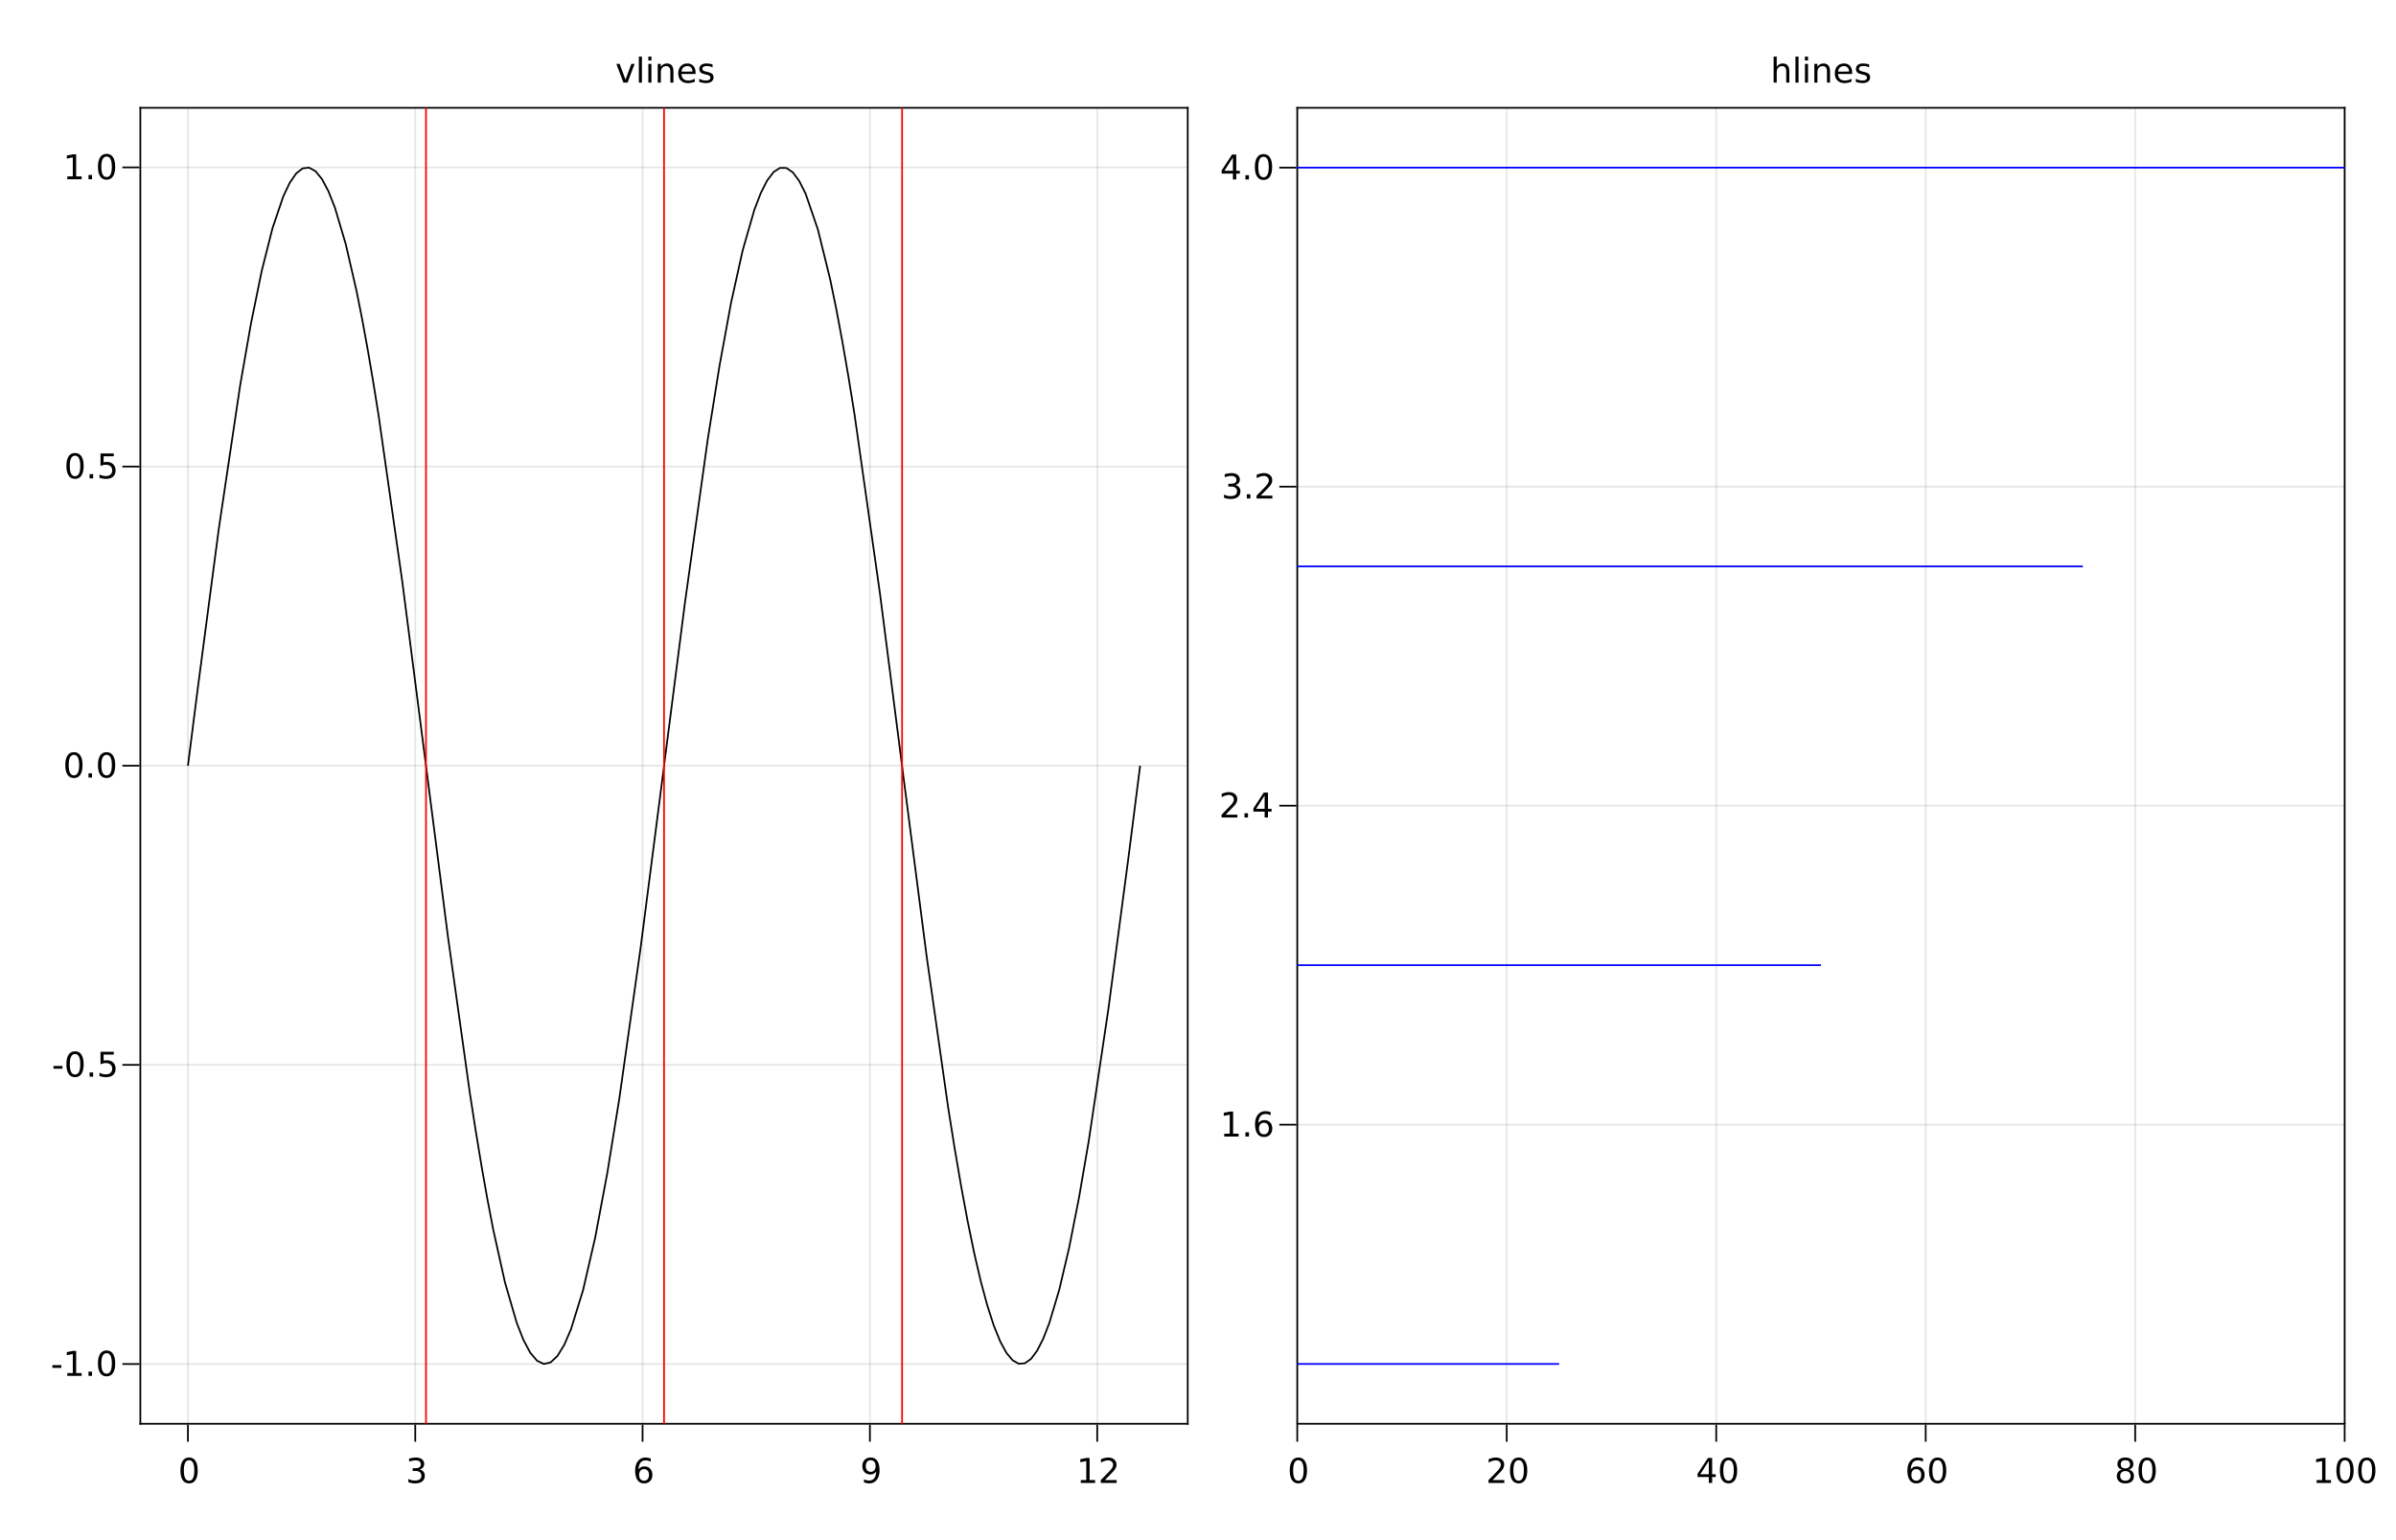 <?xml version="1.0" encoding="UTF-8"?>
<svg xmlns="http://www.w3.org/2000/svg" xmlns:xlink="http://www.w3.org/1999/xlink" width="1400pt" height="900pt" viewBox="0 0 1400 900" version="1.1">
<defs>
<g>
<symbol overflow="visible" id="glyph0-0">
<path style="stroke:none;" d="M 1 3.531 L 1 -14.109 L 11 -14.109 L 11 3.531 Z M 2.125 2.422 L 9.891 2.422 L 9.891 -12.984 L 2.125 -12.984 Z M 2.125 2.422 "/>
</symbol>
<symbol overflow="visible" id="glyph0-1">
<path style="stroke:none;" d="M 6.359 -13.281 C 5.336 -13.281 4.57 -12.781 4.062 -11.781 C 3.551 -10.781 3.297 -9.281 3.297 -7.281 C 3.297 -5.281 3.551 -3.781 4.062 -2.781 C 4.57 -1.781 5.336 -1.281 6.359 -1.281 C 7.379 -1.281 8.145 -1.781 8.656 -2.781 C 9.164 -3.781 9.422 -5.281 9.422 -7.281 C 9.422 -9.281 9.164 -10.781 8.656 -11.781 C 8.145 -12.781 7.379 -13.281 6.359 -13.281 Z M 6.359 -14.844 C 7.992 -14.844 9.238 -14.195 10.094 -12.906 C 10.957 -11.613 11.391 -9.738 11.391 -7.281 C 11.391 -4.82 10.957 -2.945 10.094 -1.656 C 9.238 -0.363 7.992 0.281 6.359 0.281 C 4.723 0.281 3.473 -0.363 2.609 -1.656 C 1.742 -2.945 1.312 -4.82 1.312 -7.281 C 1.312 -9.738 1.742 -11.613 2.609 -12.906 C 3.473 -14.195 4.723 -14.844 6.359 -14.844 Z M 6.359 -14.844 "/>
</symbol>
<symbol overflow="visible" id="glyph0-2">
<path style="stroke:none;" d="M 8.109 -7.859 C 9.055 -7.66 9.797 -7.238 10.328 -6.594 C 10.859 -5.957 11.125 -5.172 11.125 -4.234 C 11.125 -2.797 10.629 -1.68 9.641 -0.891 C 8.648 -0.109 7.242 0.281 5.422 0.281 C 4.805 0.281 4.176 0.219 3.531 0.094 C 2.883 -0.02 2.219 -0.195 1.531 -0.438 L 1.531 -2.344 C 2.07 -2.02 2.664 -1.773 3.312 -1.609 C 3.969 -1.453 4.648 -1.375 5.359 -1.375 C 6.598 -1.375 7.539 -1.617 8.188 -2.109 C 8.832 -2.598 9.156 -3.305 9.156 -4.234 C 9.156 -5.098 8.852 -5.77 8.25 -6.25 C 7.656 -6.738 6.82 -6.984 5.75 -6.984 L 4.047 -6.984 L 4.047 -8.609 L 5.828 -8.609 C 6.797 -8.609 7.535 -8.801 8.047 -9.188 C 8.555 -9.57 8.812 -10.129 8.812 -10.859 C 8.812 -11.609 8.547 -12.18 8.016 -12.578 C 7.492 -12.984 6.738 -13.188 5.75 -13.188 C 5.207 -13.188 4.625 -13.125 4 -13 C 3.383 -12.883 2.707 -12.707 1.969 -12.469 L 1.969 -14.219 C 2.719 -14.426 3.414 -14.582 4.062 -14.688 C 4.719 -14.789 5.336 -14.844 5.922 -14.844 C 7.422 -14.844 8.602 -14.5 9.469 -13.812 C 10.344 -13.133 10.781 -12.219 10.781 -11.062 C 10.781 -10.258 10.547 -9.578 10.078 -9.016 C 9.617 -8.461 8.961 -8.078 8.109 -7.859 Z M 8.109 -7.859 "/>
</symbol>
<symbol overflow="visible" id="glyph0-3">
<path style="stroke:none;" d="M 6.609 -8.078 C 5.723 -8.078 5.02 -7.773 4.5 -7.172 C 3.977 -6.566 3.719 -5.734 3.719 -4.672 C 3.719 -3.629 3.977 -2.801 4.5 -2.188 C 5.02 -1.582 5.723 -1.281 6.609 -1.281 C 7.492 -1.281 8.191 -1.582 8.703 -2.188 C 9.223 -2.801 9.484 -3.629 9.484 -4.672 C 9.484 -5.734 9.223 -6.566 8.703 -7.172 C 8.191 -7.773 7.492 -8.078 6.609 -8.078 Z M 10.516 -14.266 L 10.516 -12.469 C 10.023 -12.695 9.523 -12.875 9.016 -13 C 8.516 -13.125 8.016 -13.188 7.516 -13.188 C 6.211 -13.188 5.219 -12.742 4.531 -11.859 C 3.844 -10.984 3.453 -9.656 3.359 -7.875 C 3.742 -8.445 4.223 -8.883 4.797 -9.188 C 5.379 -9.488 6.02 -9.641 6.719 -9.641 C 8.188 -9.641 9.344 -9.191 10.188 -8.297 C 11.039 -7.41 11.469 -6.203 11.469 -4.672 C 11.469 -3.18 11.023 -1.984 10.141 -1.078 C 9.254 -0.172 8.078 0.281 6.609 0.281 C 4.922 0.281 3.629 -0.363 2.734 -1.656 C 1.836 -2.945 1.391 -4.82 1.391 -7.281 C 1.391 -9.582 1.938 -11.414 3.031 -12.781 C 4.125 -14.156 5.594 -14.844 7.438 -14.844 C 7.938 -14.844 8.438 -14.789 8.938 -14.688 C 9.445 -14.594 9.973 -14.453 10.516 -14.266 Z M 10.516 -14.266 "/>
</symbol>
<symbol overflow="visible" id="glyph0-4">
<path style="stroke:none;" d="M 2.203 -0.297 L 2.203 -2.094 C 2.691 -1.863 3.191 -1.688 3.703 -1.562 C 4.211 -1.438 4.711 -1.375 5.203 -1.375 C 6.504 -1.375 7.492 -1.812 8.172 -2.688 C 8.859 -3.562 9.254 -4.895 9.359 -6.688 C 8.984 -6.125 8.504 -5.691 7.922 -5.391 C 7.336 -5.086 6.695 -4.938 6 -4.938 C 4.539 -4.938 3.383 -5.379 2.531 -6.266 C 1.688 -7.148 1.266 -8.359 1.266 -9.891 C 1.266 -11.379 1.707 -12.578 2.594 -13.484 C 3.477 -14.391 4.656 -14.844 6.125 -14.844 C 7.812 -14.844 9.098 -14.195 9.984 -12.906 C 10.867 -11.613 11.312 -9.738 11.312 -7.281 C 11.312 -4.977 10.766 -3.141 9.672 -1.766 C 8.586 -0.398 7.125 0.281 5.281 0.281 C 4.789 0.281 4.289 0.227 3.781 0.125 C 3.27 0.031 2.742 -0.109 2.203 -0.297 Z M 6.125 -6.484 C 7.008 -6.484 7.707 -6.785 8.219 -7.391 C 8.738 -7.992 9 -8.828 9 -9.891 C 9 -10.93 8.738 -11.754 8.219 -12.359 C 7.707 -12.973 7.008 -13.281 6.125 -13.281 C 5.238 -13.281 4.535 -12.973 4.016 -12.359 C 3.504 -11.754 3.25 -10.93 3.25 -9.891 C 3.25 -8.828 3.504 -7.992 4.016 -7.391 C 4.535 -6.785 5.238 -6.484 6.125 -6.484 Z M 6.125 -6.484 "/>
</symbol>
<symbol overflow="visible" id="glyph0-5">
<path style="stroke:none;" d="M 2.484 -1.656 L 5.703 -1.656 L 5.703 -12.781 L 2.203 -12.078 L 2.203 -13.875 L 5.688 -14.578 L 7.656 -14.578 L 7.656 -1.656 L 10.875 -1.656 L 10.875 0 L 2.484 0 Z M 2.484 -1.656 "/>
</symbol>
<symbol overflow="visible" id="glyph0-6">
<path style="stroke:none;" d="M 3.844 -1.656 L 10.719 -1.656 L 10.719 0 L 1.469 0 L 1.469 -1.656 C 2.219 -2.438 3.238 -3.477 4.531 -4.781 C 5.82 -6.082 6.633 -6.926 6.969 -7.312 C 7.594 -8.02 8.031 -8.617 8.281 -9.109 C 8.531 -9.598 8.656 -10.082 8.656 -10.562 C 8.656 -11.332 8.383 -11.961 7.844 -12.453 C 7.301 -12.941 6.594 -13.188 5.719 -13.188 C 5.102 -13.188 4.453 -13.078 3.766 -12.859 C 3.078 -12.648 2.344 -12.328 1.562 -11.891 L 1.562 -13.875 C 2.352 -14.195 3.094 -14.438 3.781 -14.594 C 4.477 -14.758 5.113 -14.844 5.688 -14.844 C 7.195 -14.844 8.398 -14.461 9.297 -13.703 C 10.191 -12.953 10.641 -11.945 10.641 -10.688 C 10.641 -10.082 10.523 -9.508 10.297 -8.969 C 10.078 -8.438 9.672 -7.805 9.078 -7.078 C 8.922 -6.891 8.406 -6.344 7.531 -5.438 C 6.656 -4.539 5.426 -3.281 3.844 -1.656 Z M 3.844 -1.656 "/>
</symbol>
<symbol overflow="visible" id="glyph0-7">
<path style="stroke:none;" d="M 0.984 -6.281 L 6.234 -6.281 L 6.234 -4.672 L 0.984 -4.672 Z M 0.984 -6.281 "/>
</symbol>
<symbol overflow="visible" id="glyph0-8">
<path style="stroke:none;" d="M 2.141 -2.484 L 4.203 -2.484 L 4.203 0 L 2.141 0 Z M 2.141 -2.484 "/>
</symbol>
<symbol overflow="visible" id="glyph0-9">
<path style="stroke:none;" d="M 2.156 -14.578 L 9.906 -14.578 L 9.906 -12.922 L 3.969 -12.922 L 3.969 -9.344 C 4.25 -9.445 4.531 -9.52 4.812 -9.562 C 5.102 -9.613 5.395 -9.641 5.688 -9.641 C 7.312 -9.641 8.598 -9.191 9.547 -8.297 C 10.504 -7.41 10.984 -6.203 10.984 -4.672 C 10.984 -3.109 10.492 -1.891 9.516 -1.016 C 8.535 -0.148 7.156 0.281 5.375 0.281 C 4.77 0.281 4.148 0.227 3.516 0.125 C 2.879 0.02 2.223 -0.133 1.547 -0.344 L 1.547 -2.328 C 2.129 -2.004 2.734 -1.766 3.359 -1.609 C 3.984 -1.453 4.645 -1.375 5.344 -1.375 C 6.469 -1.375 7.359 -1.672 8.016 -2.266 C 8.672 -2.859 9 -3.66 9 -4.672 C 9 -5.691 8.672 -6.5 8.016 -7.094 C 7.359 -7.688 6.469 -7.984 5.344 -7.984 C 4.812 -7.984 4.285 -7.922 3.766 -7.797 C 3.242 -7.68 2.707 -7.5 2.156 -7.25 Z M 2.156 -14.578 "/>
</symbol>
<symbol overflow="visible" id="glyph0-10">
<path style="stroke:none;" d="M 0.594 -10.938 L 2.5 -10.938 L 5.922 -1.766 L 9.344 -10.938 L 11.234 -10.938 L 7.141 0 L 4.703 0 Z M 0.594 -10.938 "/>
</symbol>
<symbol overflow="visible" id="glyph0-11">
<path style="stroke:none;" d="M 1.891 -15.203 L 3.688 -15.203 L 3.688 0 L 1.891 0 Z M 1.891 -15.203 "/>
</symbol>
<symbol overflow="visible" id="glyph0-12">
<path style="stroke:none;" d="M 1.891 -10.938 L 3.688 -10.938 L 3.688 0 L 1.891 0 Z M 1.891 -15.203 L 3.688 -15.203 L 3.688 -12.922 L 1.891 -12.922 Z M 1.891 -15.203 "/>
</symbol>
<symbol overflow="visible" id="glyph0-13">
<path style="stroke:none;" d="M 10.984 -6.609 L 10.984 0 L 9.188 0 L 9.188 -6.547 C 9.188 -7.578 8.984 -8.348 8.578 -8.859 C 8.172 -9.379 7.566 -9.641 6.766 -9.641 C 5.785 -9.641 5.016 -9.328 4.453 -8.703 C 3.898 -8.086 3.625 -7.25 3.625 -6.188 L 3.625 0 L 1.812 0 L 1.812 -10.938 L 3.625 -10.938 L 3.625 -9.234 C 4.051 -9.891 4.555 -10.379 5.141 -10.703 C 5.723 -11.035 6.395 -11.203 7.156 -11.203 C 8.414 -11.203 9.367 -10.812 10.016 -10.031 C 10.66 -9.258 10.984 -8.117 10.984 -6.609 Z M 10.984 -6.609 "/>
</symbol>
<symbol overflow="visible" id="glyph0-14">
<path style="stroke:none;" d="M 11.234 -5.922 L 11.234 -5.047 L 2.984 -5.047 C 3.055 -3.805 3.426 -2.859 4.094 -2.203 C 4.758 -1.555 5.691 -1.234 6.891 -1.234 C 7.578 -1.234 8.242 -1.316 8.891 -1.484 C 9.535 -1.66 10.18 -1.914 10.828 -2.25 L 10.828 -0.562 C 10.18 -0.281 9.52 -0.07 8.844 0.062 C 8.164 0.207 7.477 0.281 6.781 0.281 C 5.031 0.281 3.645 -0.223 2.625 -1.234 C 1.613 -2.254 1.109 -3.629 1.109 -5.359 C 1.109 -7.148 1.586 -8.57 2.547 -9.625 C 3.516 -10.676 4.82 -11.203 6.469 -11.203 C 7.938 -11.203 9.098 -10.727 9.953 -9.781 C 10.805 -8.832 11.234 -7.547 11.234 -5.922 Z M 9.438 -6.453 C 9.426 -7.43 9.148 -8.211 8.609 -8.797 C 8.078 -9.379 7.367 -9.672 6.484 -9.672 C 5.484 -9.672 4.68 -9.391 4.078 -8.828 C 3.473 -8.266 3.125 -7.469 3.031 -6.438 Z M 9.438 -6.453 "/>
</symbol>
<symbol overflow="visible" id="glyph0-15">
<path style="stroke:none;" d="M 8.859 -10.609 L 8.859 -8.922 C 8.348 -9.18 7.816 -9.375 7.266 -9.5 C 6.723 -9.633 6.16 -9.703 5.578 -9.703 C 4.68 -9.703 4.008 -9.562 3.562 -9.281 C 3.125 -9.008 2.906 -8.602 2.906 -8.062 C 2.906 -7.645 3.062 -7.316 3.375 -7.078 C 3.695 -6.836 4.336 -6.609 5.297 -6.391 L 5.922 -6.266 C 7.191 -5.984 8.094 -5.594 8.625 -5.094 C 9.164 -4.602 9.438 -3.91 9.438 -3.016 C 9.438 -2.004 9.035 -1.203 8.234 -0.609 C 7.43 -0.016 6.328 0.281 4.922 0.281 C 4.336 0.281 3.727 0.223 3.094 0.109 C 2.457 -0.004 1.785 -0.176 1.078 -0.406 L 1.078 -2.25 C 1.742 -1.906 2.398 -1.645 3.047 -1.469 C 3.691 -1.301 4.332 -1.219 4.969 -1.219 C 5.812 -1.219 6.457 -1.363 6.906 -1.656 C 7.363 -1.945 7.594 -2.352 7.594 -2.875 C 7.594 -3.363 7.426 -3.738 7.094 -4 C 6.77 -4.258 6.051 -4.508 4.938 -4.75 L 4.312 -4.906 C 3.195 -5.133 2.391 -5.488 1.891 -5.969 C 1.398 -6.457 1.156 -7.129 1.156 -7.984 C 1.156 -9.004 1.52 -9.797 2.25 -10.359 C 2.977 -10.922 4.016 -11.203 5.359 -11.203 C 6.023 -11.203 6.648 -11.148 7.234 -11.047 C 7.816 -10.953 8.359 -10.805 8.859 -10.609 Z M 8.859 -10.609 "/>
</symbol>
<symbol overflow="visible" id="glyph0-16">
<path style="stroke:none;" d="M 7.562 -12.859 L 2.578 -5.078 L 7.562 -5.078 Z M 7.047 -14.578 L 9.516 -14.578 L 9.516 -5.078 L 11.609 -5.078 L 11.609 -3.438 L 9.516 -3.438 L 9.516 0 L 7.562 0 L 7.562 -3.438 L 0.984 -3.438 L 0.984 -5.344 Z M 7.047 -14.578 "/>
</symbol>
<symbol overflow="visible" id="glyph0-17">
<path style="stroke:none;" d="M 6.359 -6.922 C 5.422 -6.922 4.68 -6.672 4.141 -6.172 C 3.609 -5.672 3.344 -4.984 3.344 -4.109 C 3.344 -3.223 3.609 -2.531 4.141 -2.031 C 4.68 -1.531 5.422 -1.281 6.359 -1.281 C 7.297 -1.281 8.035 -1.531 8.578 -2.031 C 9.117 -2.539 9.391 -3.234 9.391 -4.109 C 9.391 -4.984 9.117 -5.672 8.578 -6.172 C 8.047 -6.672 7.305 -6.922 6.359 -6.922 Z M 4.391 -7.766 C 3.535 -7.973 2.875 -8.363 2.406 -8.938 C 1.938 -9.52 1.703 -10.227 1.703 -11.062 C 1.703 -12.227 2.113 -13.148 2.938 -13.828 C 3.77 -14.504 4.91 -14.844 6.359 -14.844 C 7.805 -14.844 8.941 -14.504 9.766 -13.828 C 10.598 -13.148 11.016 -12.227 11.016 -11.062 C 11.016 -10.227 10.773 -9.52 10.297 -8.938 C 9.828 -8.363 9.176 -7.973 8.344 -7.766 C 9.289 -7.547 10.031 -7.113 10.562 -6.469 C 11.094 -5.82 11.359 -5.035 11.359 -4.109 C 11.359 -2.691 10.926 -1.602 10.062 -0.844 C 9.195 -0.094 7.961 0.281 6.359 0.281 C 4.754 0.281 3.52 -0.094 2.656 -0.844 C 1.789 -1.602 1.359 -2.691 1.359 -4.109 C 1.359 -5.035 1.625 -5.82 2.156 -6.469 C 2.688 -7.113 3.43 -7.547 4.391 -7.766 Z M 3.656 -10.875 C 3.656 -10.125 3.891 -9.535 4.359 -9.109 C 4.836 -8.691 5.504 -8.484 6.359 -8.484 C 7.203 -8.484 7.863 -8.691 8.344 -9.109 C 8.82 -9.535 9.062 -10.125 9.062 -10.875 C 9.062 -11.633 8.82 -12.223 8.344 -12.641 C 7.863 -13.066 7.203 -13.281 6.359 -13.281 C 5.504 -13.281 4.836 -13.066 4.359 -12.641 C 3.891 -12.223 3.656 -11.633 3.656 -10.875 Z M 3.656 -10.875 "/>
</symbol>
<symbol overflow="visible" id="glyph0-18">
<path style="stroke:none;" d="M 10.984 -6.609 L 10.984 0 L 9.188 0 L 9.188 -6.547 C 9.188 -7.578 8.984 -8.348 8.578 -8.859 C 8.172 -9.379 7.566 -9.641 6.766 -9.641 C 5.785 -9.641 5.016 -9.328 4.453 -8.703 C 3.898 -8.086 3.625 -7.25 3.625 -6.188 L 3.625 0 L 1.812 0 L 1.812 -15.203 L 3.625 -15.203 L 3.625 -9.234 C 4.051 -9.891 4.555 -10.379 5.141 -10.703 C 5.723 -11.035 6.395 -11.203 7.156 -11.203 C 8.414 -11.203 9.367 -10.812 10.016 -10.031 C 10.66 -9.258 10.984 -8.117 10.984 -6.609 Z M 10.984 -6.609 "/>
</symbol>
</g>
<clipPath id="clip1">
  <path d="M 248 63 L 528 63 L 528 832 L 248 832 Z M 248 63 "/>
</clipPath>
<clipPath id="clip2">
  <path d="M 758 97 L 1370 97 L 1370 798 L 758 798 Z M 758 97 "/>
</clipPath>
</defs>
<g id="surface52613">
<rect x="0" y="0" width="1400" height="900" style="fill:rgb(100%,100%,100%);fill-opacity:1;stroke:none;"/>
<path style=" stroke:none;fill-rule:nonzero;fill:rgb(100%,100%,100%);fill-opacity:1;" d="M 82 832 L 694 832 L 694 63 L 82 63 Z M 82 832 "/>
<path style="fill:none;stroke-width:1;stroke-linecap:butt;stroke-linejoin:miter;stroke:rgb(0%,0%,0%);stroke-opacity:0.1;stroke-miterlimit:10;" d="M 109.816 832 L 109.816 63 M 242.641 832 L 242.641 63 M 375.461 832 L 375.461 63 M 508.285 832 L 508.285 63 M 641.105 832 L 641.105 63 "/>
<path style="fill:none;stroke-width:1;stroke-linecap:butt;stroke-linejoin:miter;stroke:rgb(0%,0%,0%);stroke-opacity:0.1;stroke-miterlimit:10;" d="M 82 797.086 L 694 797.086 M 82 622.27 L 694 622.27 M 82 447.453 L 694 447.453 M 82 272.637 L 694 272.637 M 82 97.82 L 694 97.82 "/>
<path style="fill:none;stroke-width:1;stroke-linecap:butt;stroke-linejoin:miter;stroke:rgb(0%,0%,0%);stroke-opacity:1;stroke-miterlimit:10;" d="M 109.816 832.5 L 109.816 842.5 M 242.641 832.5 L 242.641 842.5 M 375.461 832.5 L 375.461 842.5 M 508.285 832.5 L 508.285 842.5 M 641.105 832.5 L 641.105 842.5 "/>
<g style="fill:rgb(0%,0%,0%);fill-opacity:1;">
  <use xlink:href="#glyph0-1" x="104.121" y="866.562"/>
</g>
<g style="fill:rgb(0%,0%,0%);fill-opacity:1;">
  <use xlink:href="#glyph0-2" x="237.078" y="866.562"/>
</g>
<g style="fill:rgb(0%,0%,0%);fill-opacity:1;">
  <use xlink:href="#glyph0-3" x="369.73" y="866.562"/>
</g>
<g style="fill:rgb(0%,0%,0%);fill-opacity:1;">
  <use xlink:href="#glyph0-4" x="502.625" y="866.562"/>
</g>
<g style="fill:rgb(0%,0%,0%);fill-opacity:1;">
  <use xlink:href="#glyph0-5" x="629.016" y="866.562"/>
</g>
<g style="fill:rgb(0%,0%,0%);fill-opacity:1;">
  <use xlink:href="#glyph0-6" x="641.742" y="866.562"/>
</g>
<path style="fill:none;stroke-width:1;stroke-linecap:butt;stroke-linejoin:miter;stroke:rgb(0%,0%,0%);stroke-opacity:1;stroke-miterlimit:10;" d="M 81.5 832 L 694.5 832 "/>
<path style="fill:none;stroke-width:1;stroke-linecap:butt;stroke-linejoin:miter;stroke:rgb(0%,0%,0%);stroke-opacity:1;stroke-miterlimit:10;" d="M 81.5 797.086 L 71.5 797.086 M 81.5 622.27 L 71.5 622.27 M 81.5 447.453 L 71.5 447.453 M 81.5 272.637 L 71.5 272.637 M 81.5 97.82 L 71.5 97.82 "/>
<g style="fill:rgb(0%,0%,0%);fill-opacity:1;">
  <use xlink:href="#glyph0-7" x="29.625" y="804.008"/>
</g>
<g style="fill:rgb(0%,0%,0%);fill-opacity:1;">
  <use xlink:href="#glyph0-5" x="36.84" y="804.008"/>
</g>
<g style="fill:rgb(0%,0%,0%);fill-opacity:1;">
  <use xlink:href="#glyph0-8" x="49.566" y="804.008"/>
</g>
<g style="fill:rgb(0%,0%,0%);fill-opacity:1;">
  <use xlink:href="#glyph0-1" x="55.922" y="804.008"/>
</g>
<g style="fill:rgb(0%,0%,0%);fill-opacity:1;">
  <use xlink:href="#glyph0-7" x="30.27" y="629.191"/>
</g>
<g style="fill:rgb(0%,0%,0%);fill-opacity:1;">
  <use xlink:href="#glyph0-1" x="37.484" y="629.191"/>
</g>
<g style="fill:rgb(0%,0%,0%);fill-opacity:1;">
  <use xlink:href="#glyph0-8" x="50.207" y="629.191"/>
</g>
<g style="fill:rgb(0%,0%,0%);fill-opacity:1;">
  <use xlink:href="#glyph0-9" x="56.566" y="629.191"/>
</g>
<g style="fill:rgb(0%,0%,0%);fill-opacity:1;">
  <use xlink:href="#glyph0-1" x="36.84" y="454.379"/>
</g>
<g style="fill:rgb(0%,0%,0%);fill-opacity:1;">
  <use xlink:href="#glyph0-8" x="49.566" y="454.379"/>
</g>
<g style="fill:rgb(0%,0%,0%);fill-opacity:1;">
  <use xlink:href="#glyph0-1" x="55.922" y="454.379"/>
</g>
<g style="fill:rgb(0%,0%,0%);fill-opacity:1;">
  <use xlink:href="#glyph0-1" x="37.484" y="279.562"/>
</g>
<g style="fill:rgb(0%,0%,0%);fill-opacity:1;">
  <use xlink:href="#glyph0-8" x="50.207" y="279.562"/>
</g>
<g style="fill:rgb(0%,0%,0%);fill-opacity:1;">
  <use xlink:href="#glyph0-9" x="56.566" y="279.562"/>
</g>
<g style="fill:rgb(0%,0%,0%);fill-opacity:1;">
  <use xlink:href="#glyph0-5" x="36.84" y="104.746"/>
</g>
<g style="fill:rgb(0%,0%,0%);fill-opacity:1;">
  <use xlink:href="#glyph0-8" x="49.566" y="104.746"/>
</g>
<g style="fill:rgb(0%,0%,0%);fill-opacity:1;">
  <use xlink:href="#glyph0-1" x="55.922" y="104.746"/>
</g>
<path style="fill:none;stroke-width:1;stroke-linecap:butt;stroke-linejoin:miter;stroke:rgb(0%,0%,0%);stroke-opacity:1;stroke-miterlimit:10;" d="M 82 832.5 L 82 62.5 "/>
<path style="fill:none;stroke-width:1;stroke-linecap:butt;stroke-linejoin:miter;stroke:rgb(0%,0%,0%);stroke-opacity:1;stroke-miterlimit:10;" d="M 81.5 63 L 694.5 63 "/>
<path style="fill:none;stroke-width:1;stroke-linecap:butt;stroke-linejoin:miter;stroke:rgb(0%,0%,0%);stroke-opacity:1;stroke-miterlimit:10;" d="M 694 832.5 L 694 62.5 "/>
<g style="fill:rgb(0%,0%,0%);fill-opacity:1;">
  <use xlink:href="#glyph0-10" x="359.559" y="48.281"/>
</g>
<g style="fill:rgb(0%,0%,0%);fill-opacity:1;">
  <use xlink:href="#glyph0-11" x="371.395" y="48.281"/>
</g>
<g style="fill:rgb(0%,0%,0%);fill-opacity:1;">
  <use xlink:href="#glyph0-12" x="376.949" y="48.281"/>
</g>
<g style="fill:rgb(0%,0%,0%);fill-opacity:1;">
  <use xlink:href="#glyph0-13" x="382.508" y="48.281"/>
</g>
<g style="fill:rgb(0%,0%,0%);fill-opacity:1;">
  <use xlink:href="#glyph0-14" x="395.184" y="48.281"/>
</g>
<g style="fill:rgb(0%,0%,0%);fill-opacity:1;">
  <use xlink:href="#glyph0-15" x="407.488" y="48.281"/>
</g>
<path style=" stroke:none;fill-rule:nonzero;fill:rgb(100%,100%,100%);fill-opacity:1;" d="M 758 832 L 1370 832 L 1370 63 L 758 63 Z M 758 832 "/>
<path style="fill:none;stroke-width:1;stroke-linecap:butt;stroke-linejoin:miter;stroke:rgb(0%,0%,0%);stroke-opacity:0.1;stroke-miterlimit:10;" d="M 758 832 L 758 63 M 880.398 832 L 880.398 63 M 1002.801 832 L 1002.801 63 M 1125.199 832 L 1125.199 63 M 1247.602 832 L 1247.602 63 M 1370 832 L 1370 63 "/>
<path style="fill:none;stroke-width:1;stroke-linecap:butt;stroke-linejoin:miter;stroke:rgb(0%,0%,0%);stroke-opacity:0.1;stroke-miterlimit:10;" d="M 758 657.227 L 1370 657.227 M 758 470.805 L 1370 470.805 M 758 284.379 L 1370 284.379 M 758 97.953 L 1370 97.953 "/>
<path style="fill:none;stroke-width:1;stroke-linecap:butt;stroke-linejoin:miter;stroke:rgb(0%,0%,0%);stroke-opacity:1;stroke-miterlimit:10;" d="M 758 832.5 L 758 842.5 M 880.398 832.5 L 880.398 842.5 M 1002.801 832.5 L 1002.801 842.5 M 1125.199 832.5 L 1125.199 842.5 M 1247.602 832.5 L 1247.602 842.5 M 1370 832.5 L 1370 842.5 "/>
<g style="fill:rgb(0%,0%,0%);fill-opacity:1;">
  <use xlink:href="#glyph0-1" x="752.301" y="866.562"/>
</g>
<g style="fill:rgb(0%,0%,0%);fill-opacity:1;">
  <use xlink:href="#glyph0-6" x="868.266" y="866.562"/>
</g>
<g style="fill:rgb(0%,0%,0%);fill-opacity:1;">
  <use xlink:href="#glyph0-1" x="880.992" y="866.562"/>
</g>
<g style="fill:rgb(0%,0%,0%);fill-opacity:1;">
  <use xlink:href="#glyph0-16" x="990.91" y="866.562"/>
</g>
<g style="fill:rgb(0%,0%,0%);fill-opacity:1;">
  <use xlink:href="#glyph0-1" x="1003.637" y="866.562"/>
</g>
<g style="fill:rgb(0%,0%,0%);fill-opacity:1;">
  <use xlink:href="#glyph0-3" x="1113.102" y="866.562"/>
</g>
<g style="fill:rgb(0%,0%,0%);fill-opacity:1;">
  <use xlink:href="#glyph0-1" x="1125.824" y="866.562"/>
</g>
<g style="fill:rgb(0%,0%,0%);fill-opacity:1;">
  <use xlink:href="#glyph0-17" x="1235.52" y="866.562"/>
</g>
<g style="fill:rgb(0%,0%,0%);fill-opacity:1;">
  <use xlink:href="#glyph0-1" x="1248.246" y="866.562"/>
</g>
<g style="fill:rgb(0%,0%,0%);fill-opacity:1;">
  <use xlink:href="#glyph0-5" x="1351.137" y="866.562"/>
</g>
<g style="fill:rgb(0%,0%,0%);fill-opacity:1;">
  <use xlink:href="#glyph0-1" x="1363.863" y="866.562"/>
</g>
<g style="fill:rgb(0%,0%,0%);fill-opacity:1;">
  <use xlink:href="#glyph0-1" x="1376.586" y="866.562"/>
</g>
<path style="fill:none;stroke-width:1;stroke-linecap:butt;stroke-linejoin:miter;stroke:rgb(0%,0%,0%);stroke-opacity:1;stroke-miterlimit:10;" d="M 757.5 832 L 1370.5 832 "/>
<path style="fill:none;stroke-width:1;stroke-linecap:butt;stroke-linejoin:miter;stroke:rgb(0%,0%,0%);stroke-opacity:1;stroke-miterlimit:10;" d="M 757.5 657.227 L 747.5 657.227 M 757.5 470.805 L 747.5 470.805 M 757.5 284.379 L 747.5 284.379 M 757.5 97.953 L 747.5 97.953 "/>
<g style="fill:rgb(0%,0%,0%);fill-opacity:1;">
  <use xlink:href="#glyph0-5" x="712.852" y="664.152"/>
</g>
<g style="fill:rgb(0%,0%,0%);fill-opacity:1;">
  <use xlink:href="#glyph0-8" x="725.574" y="664.152"/>
</g>
<g style="fill:rgb(0%,0%,0%);fill-opacity:1;">
  <use xlink:href="#glyph0-3" x="731.93" y="664.152"/>
</g>
<g style="fill:rgb(0%,0%,0%);fill-opacity:1;">
  <use xlink:href="#glyph0-6" x="712.293" y="477.727"/>
</g>
<g style="fill:rgb(0%,0%,0%);fill-opacity:1;">
  <use xlink:href="#glyph0-8" x="725.016" y="477.727"/>
</g>
<g style="fill:rgb(0%,0%,0%);fill-opacity:1;">
  <use xlink:href="#glyph0-16" x="731.375" y="477.727"/>
</g>
<g style="fill:rgb(0%,0%,0%);fill-opacity:1;">
  <use xlink:href="#glyph0-2" x="713.66" y="291.301"/>
</g>
<g style="fill:rgb(0%,0%,0%);fill-opacity:1;">
  <use xlink:href="#glyph0-8" x="726.383" y="291.301"/>
</g>
<g style="fill:rgb(0%,0%,0%);fill-opacity:1;">
  <use xlink:href="#glyph0-6" x="732.742" y="291.301"/>
</g>
<g style="fill:rgb(0%,0%,0%);fill-opacity:1;">
  <use xlink:href="#glyph0-16" x="712.84" y="104.879"/>
</g>
<g style="fill:rgb(0%,0%,0%);fill-opacity:1;">
  <use xlink:href="#glyph0-8" x="725.562" y="104.879"/>
</g>
<g style="fill:rgb(0%,0%,0%);fill-opacity:1;">
  <use xlink:href="#glyph0-1" x="731.922" y="104.879"/>
</g>
<path style="fill:none;stroke-width:1;stroke-linecap:butt;stroke-linejoin:miter;stroke:rgb(0%,0%,0%);stroke-opacity:1;stroke-miterlimit:10;" d="M 758 832.5 L 758 62.5 "/>
<path style="fill:none;stroke-width:1;stroke-linecap:butt;stroke-linejoin:miter;stroke:rgb(0%,0%,0%);stroke-opacity:1;stroke-miterlimit:10;" d="M 757.5 63 L 1370.5 63 "/>
<path style="fill:none;stroke-width:1;stroke-linecap:butt;stroke-linejoin:miter;stroke:rgb(0%,0%,0%);stroke-opacity:1;stroke-miterlimit:10;" d="M 1370 832.5 L 1370 62.5 "/>
<g style="fill:rgb(0%,0%,0%);fill-opacity:1;">
  <use xlink:href="#glyph0-18" x="1034.527" y="48.281"/>
</g>
<g style="fill:rgb(0%,0%,0%);fill-opacity:1;">
  <use xlink:href="#glyph0-11" x="1047.203" y="48.281"/>
</g>
<g style="fill:rgb(0%,0%,0%);fill-opacity:1;">
  <use xlink:href="#glyph0-12" x="1052.758" y="48.281"/>
</g>
<g style="fill:rgb(0%,0%,0%);fill-opacity:1;">
  <use xlink:href="#glyph0-13" x="1058.316" y="48.281"/>
</g>
<g style="fill:rgb(0%,0%,0%);fill-opacity:1;">
  <use xlink:href="#glyph0-14" x="1070.992" y="48.281"/>
</g>
<g style="fill:rgb(0%,0%,0%);fill-opacity:1;">
  <use xlink:href="#glyph0-15" x="1083.297" y="48.281"/>
</g>
<path style="fill:none;stroke-width:1;stroke-linecap:butt;stroke-linejoin:miter;stroke:rgb(0%,0%,0%);stroke-opacity:1;stroke-miterlimit:10;" d="M 109.816 447.453 L 111.176 436.727 L 112.535 426.012 L 113.895 415.316 L 115.25 404.652 L 127.812 309.242 L 140.371 224.875 L 146.652 188.996 L 152.93 158.305 L 159.211 133.422 L 165.492 114.844 L 169.266 106.879 L 173.039 101.383 L 176.812 98.402 L 180.586 97.953 L 184.359 100.047 L 188.133 104.66 L 191.91 111.762 L 195.684 121.305 L 202.062 142.781 L 208.445 170.574 L 211.637 186.668 L 214.828 204.113 L 218.02 222.824 L 221.207 242.699 L 235.074 339.965 L 248.938 447.68 L 261.719 547.215 L 274.5 638.488 L 277.926 660.555 L 281.355 681.344 L 284.781 700.734 L 288.207 718.605 L 295.059 749.387 L 301.91 772.953 L 305.879 783.074 L 309.848 790.5 L 313.816 795.168 L 317.785 797.047 L 321.754 796.113 L 325.723 792.383 L 329.691 785.883 L 333.664 776.66 L 340.719 753.809 L 347.773 723.191 L 354.828 685.59 L 361.883 641.953 L 374.254 554.266 L 386.629 458.293 L 400.117 352.957 L 413.605 256.328 L 420.391 213.875 L 427.176 176.898 L 433.961 146.266 L 440.746 122.691 L 444.496 112.898 L 448.246 105.504 L 452 100.562 L 455.75 98.109 L 459.5 98.16 L 463.25 100.719 L 467 105.766 L 470.754 113.262 L 477.891 134.09 L 485.027 163.043 L 488.598 180.34 L 492.164 199.371 L 495.734 220.016 L 499.301 242.133 L 514.145 346.672 L 528.988 462.43 L 541.484 559.113 L 553.977 646.961 L 557.789 670.922 L 561.605 693.227 L 565.418 713.711 L 569.23 732.219 L 573.047 748.613 L 576.859 762.777 L 580.672 774.602 L 584.484 784 L 588.07 790.562 L 591.656 794.875 L 595.242 796.91 L 598.824 796.656 L 602.41 794.117 L 605.996 789.305 L 609.578 782.25 L 613.164 773.004 L 618.906 753.773 L 624.652 729.395 L 630.395 700.281 L 636.137 666.918 L 647.625 589.746 L 659.109 503.055 L 660.879 489.234 L 662.645 475.344 L 664.414 461.41 L 666.184 447.453 "/>
<g clip-path="url(#clip1)" clip-rule="nonzero">
<path style="fill:none;stroke-width:1;stroke-linecap:butt;stroke-linejoin:miter;stroke:rgb(100%,0%,0%);stroke-opacity:1;stroke-miterlimit:10;" d="M 248.91 832 L 248.91 63 M 388 832 L 388 63 M 527.09 832 L 527.09 63 "/>
</g>
<g clip-path="url(#clip2)" clip-rule="nonzero">
<path style="fill:none;stroke-width:1;stroke-linecap:butt;stroke-linejoin:miter;stroke:rgb(0%,0%,100%);stroke-opacity:1;stroke-miterlimit:10;" d="M 758 797.047 L 911 797.047 M 758 564.016 L 1064 564.016 M 758 330.984 L 1217 330.984 M 758 97.953 L 1370 97.953 "/>
</g>
</g>
</svg>
